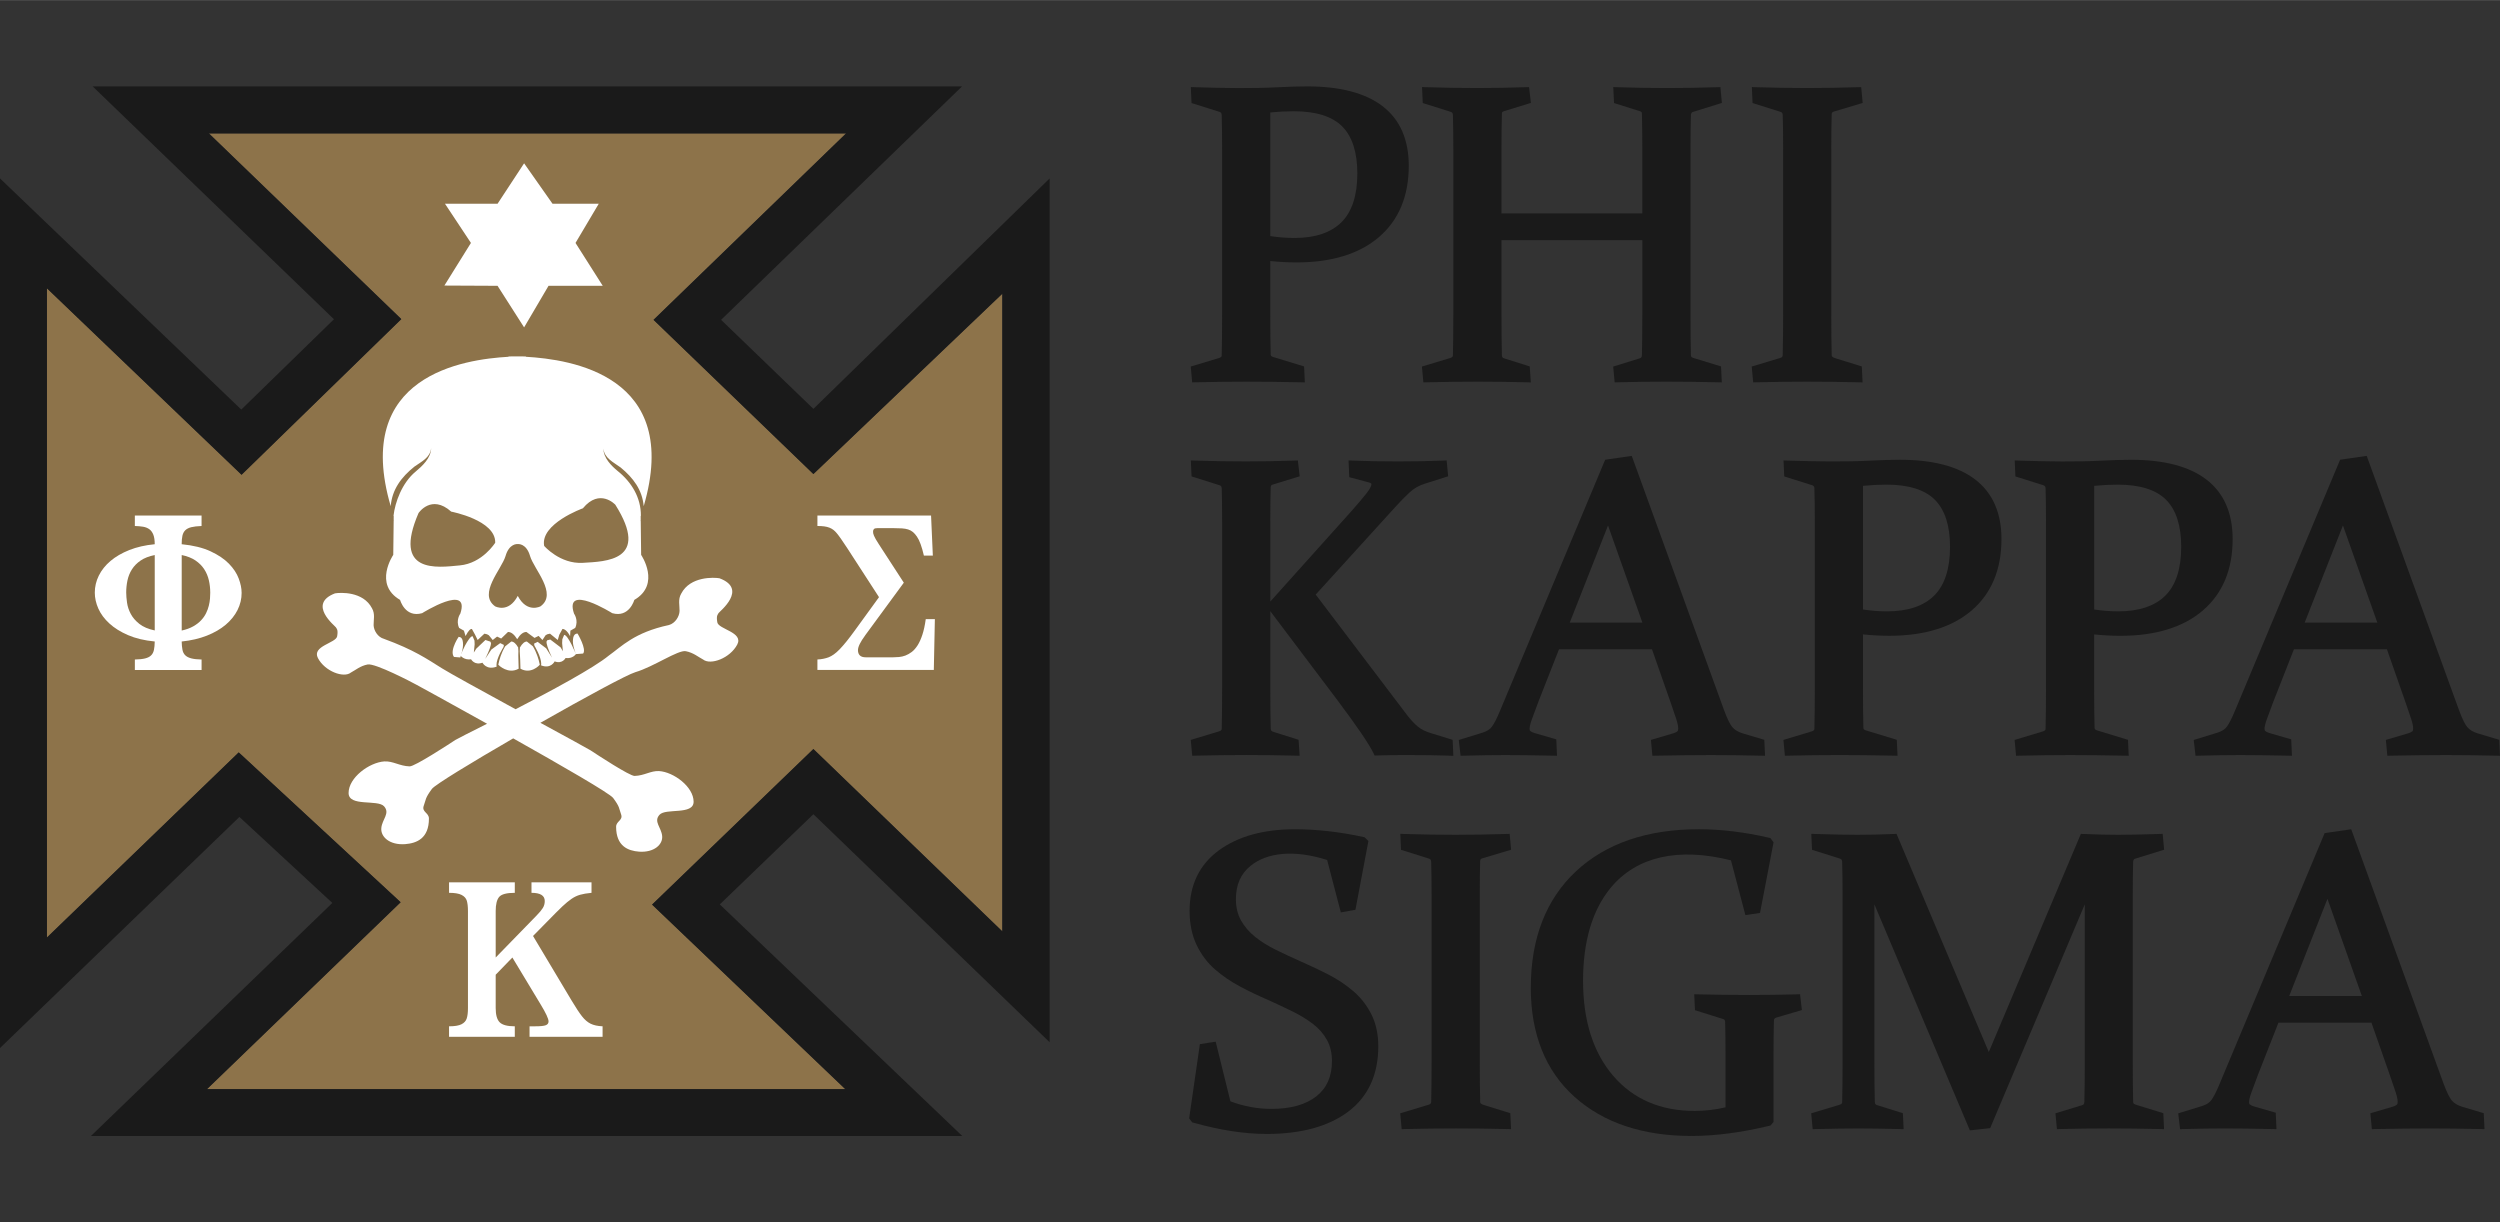<?xml version="1.0" encoding="UTF-8"?>
<svg id="Layer_1" data-name="Layer 1" xmlns="http://www.w3.org/2000/svg" width="3.125in" height="1.528in" viewBox="0 0 225 110">
  <rect x="0" y="0" width="225" height="110" fill="#333333" stroke="none"/>
  <g>
    <g>
      <polygon points="4.224 25.937 4.224 84.37 21.485 67.71 36.056 81.194 18.626 98.014 76.079 98.014 58.688 81.406 73.206 67.405 90.21 83.818 90.209 26.423 73.206 42.654 58.82 28.778 76.148 11.999 18.799 11.995 36.116 28.712 21.74 42.72 4.224 25.937" fill="#8d734a"/>
      <path d="M94.467,93.795V16.051l-21.261,20.739-8.307-8.013L86.586,7.766H8.338L30.055,28.724l-8.339,8.128L0,16.051V94.315l21.547-20.798,8.363,7.74-21.729,20.976H86.606l-21.824-20.844,8.424-8.118,21.261,20.524Zm-18.388,4.219H18.626l17.429-16.821-14.571-13.483L4.224,84.37V25.937l17.516,16.783,14.376-14.009L18.797,11.999h57.351l-17.328,16.779,14.386,13.876,17.003-16.231v57.395l-17.003-16.412-14.518,14.001,17.391,16.608Z" fill="#1a1a1a"/>
      <polygon points="40.049 18.33 42.384 21.856 39.995 25.692 44.78 25.715 47.169 29.456 49.368 25.715 54.248 25.717 51.796 21.856 53.887 18.33 49.727 18.33 47.169 14.69 44.78 18.33 40.049 18.33" fill="#fff"/>
      <path d="M64.557,55.997c-.111-.634,.059-.708,.117-.832,.065-.124,2.685-2.158,.077-3.129-.48-.083-2.623-.197-3.443,1.384-.306,.518-.136,1.078-.148,1.556-.012,.495-.39,1.112-.957,1.269-3.123,.666-4.275,1.944-5.401,2.742-1.4,1.146-5.154,3.161-8.402,4.836-2.987-1.632-5.972-3.271-6.625-3.684-1.358-.847-2.501-1.655-5.219-2.651-.557-.149-.915-.749-.932-1.227-.009-.469,.152-1.012-.145-1.524-.796-1.54-2.866-1.424-3.333-1.342-2.512,.964,.024,2.94,.081,3.055,.059,.114,.224,.19,.117,.807-.105,.618-2.295,.873-1.732,1.96,.627,1.201,2.331,1.829,2.974,1.301,.428-.224,.829-.592,1.501-.724,.674-.134,3.995,1.604,4.386,1.821,.157,.083,2.999,1.637,6.363,3.514-1.541,.778-2.666,1.34-2.85,1.457-.602,.397-3.654,2.388-4.117,2.38-.909-.026-1.504-.494-2.285-.446-1.346,.092-3.211,1.452-3.211,2.842,0,1.259,2.613,.56,3.19,1.194,.572,.634-.175,1.169-.244,1.96-.074,.799,.755,1.548,2.142,1.449,1.054-.082,2.143-.52,2.143-2.306,0-.526-.672-.586-.466-1.151,.208-.561,.1-.66,.736-1.517,.283-.378,3.582-2.384,7.314-4.545,4.32,2.428,8.684,4.944,8.993,5.36,.62,.834,.516,.923,.717,1.475,.199,.545-.448,.607-.448,1.121,.004,1.738,1.058,2.164,2.078,2.24,1.34,.089,2.14-.643,2.066-1.409-.071-.782-.796-1.291-.24-1.909,.554-.628,3.075,.049,3.071-1.18-.004-1.349-1.806-2.676-3.108-2.756-.747-.042-1.318,.411-2.202,.437-.446,.014-3.398-1.93-3.976-2.309-.233-.145-2.17-1.203-4.504-2.473,3.97-2.257,7.803-4.337,8.555-4.559,1.628-.477,3.836-2.018,4.532-1.885,.699,.138,1.113,.518,1.555,.747,.673,.537,2.433-.114,3.078-1.349,.58-1.111-1.695-1.367-1.799-2.001Z" fill="#fff"/>
      <path d="M57.668,46.885h-.013l.009-.116-.004-.313,.02-.057c.008-1.615-.83-3.011-2.1-4.025-.56-.461-1.273-1.172-1.273-2.012,.083,.873,.907,1.228,1.552,1.705,1.141,.939,1.944,2.015,2.075,3.48,3.453-11.8-6.605-13.215-10.6-13.445v-.024s-.291-.016-.788-.008c-.495-.009-.788,.008-.788,.008v.024c-3.993,.231-14.049,1.654-10.595,13.446,.124-1.507,.954-2.616,2.135-3.562,.635-.454,1.42-.799,1.505-1.664-.009,.897-.81,1.62-1.388,2.106-1.25,1.03-1.862,2.793-1.998,3.972l.016,.057-.004,.272,.008,.115h-.008l-.037,3.088s-1.808,2.644,.615,4.052c0,0,.442,1.63,1.983,1.194,0,0,4.361-2.734,3.437,.041,0,0-.431,.585-.108,1.286l.434,.246,.145,.487c.289-.552,.445-.644,.57-.644l.291,.529,.229,.469,.606-.57,.234,.053,.165,.089,.351,.429,.393-.31,.368,.178,.614-.593c.284,0,.557,.214,.828,.651,.269-.437,.542-.651,.83-.651l.729,.536,.368-.181,.345,.37,.283-.429,.16-.089,.238-.053,.697,.57,.137-.469,.288-.529c.123,0,.4,.101,.684,.653l.029-.496,.433-.246c.324-.701-.106-1.286-.106-1.286-.925-2.775,3.439-.041,3.439-.041,1.539,.436,1.986-1.194,1.986-1.194,2.419-1.408,.615-4.052,.615-4.052l-.037-3.046Zm-16.291,3.993c-2.047,.199-6.074,.767-3.71-4.709,0,0,1.152-1.73,2.941-.132,0,0,4.022,.766,3.961,2.799,0,0-1.146,1.853-3.192,2.042Zm7.272,3.682s-1.209,.658-2.05-.939c-.839,1.598-2.043,.939-2.043,.939-1.56-1.128,.591-3.335,.941-4.521,.33-1.145,1.058-1.087,1.101-1.079,.049-.008,.779-.066,1.109,1.079,.351,1.186,2.501,3.393,.941,4.521Zm3.804-3.913c-2.054,.124-3.478-1.523-3.478-1.523-.373-2.001,3.485-3.385,3.485-3.385,1.521-1.844,2.92-.321,2.92-.321,3.185,5.056-.882,5.106-2.928,5.229Z" fill="#fff" fill-rule="evenodd"/>
      <g>
        <path d="M41.673,58.02c.004-.619-.217-.701-.379-.701,.16-.3-.907,1.193-.438,1.797l.57,.049c.177-.51,.246-.88,.246-1.144Z" fill="#fff" fill-rule="evenodd"/>
        <path d="M46.679,60.175c0-.451-.05-1.185-.022-1.582l-.021-.284,.003-.022,.004-.013c-.224-.391-.44-.545-.63-.545l-.545,.432c-.354,.587-.532,1.214-.597,1.548l-.022,.113c.036,.041,.884,.885,1.829,.354Z" fill="#fff" fill-rule="evenodd"/>
        <path d="M44.682,59.856c-.005-.642,.636-1.631,.636-1.631l.033-.189-.331-.164-.802,.584-.55,.839c.42-.855,.527-1.252,.527-1.433l-.087-.148-.024,.01-.397-.133-.824,.782-.219,.349,.073-.734-.014-.345-.172-.396c-.177,0-.446,.419-.68,.848l-.358,.749-.066,.132s.31,.445,.971,.354c0,0,.306,.569,1.022,.305,0,0,.358,.701,1.276,.355l-.013-.132Z" fill="#fff" fill-rule="evenodd"/>
        <path d="M48.558,59.709c-.067-.334-.244-.961-.598-1.548l-.541-.432c-.193,0-.406,.154-.632,.545l.006,.013v.022l-.017,.284c.024,.397,.065,1.131,.065,1.582,.936,.523,1.687-.292,1.74-.354l-.023-.113Z" fill="#fff" fill-rule="evenodd"/>
        <path d="M51.56,57.714c0,.265,.078,.634,.274,1.146l-.054-.133-.349-.747c-.224-.431-.487-.849-.657-.849l-.166,.397-.015,.345,.067,.733-.202-.349-.933-.708-.242,.06-.019-.01-.082,.148c0,.181,.096,.579,.5,1.433l-.523-.838-.777-.584-.317,.164,.038,.188s.609,.989,.609,1.632l-.018,.132c.885,.354,1.226-.356,1.226-.356,.693,.264,.983-.305,.983-.305,.645,.092,.932-.352,.932-.352l.645-.049c.339-.397-.498-1.798-.498-1.798-.173,0-.421,.076-.421,.701Z" fill="#fff" fill-rule="evenodd"/>
      </g>
    </g>
    <path d="M21.747,53.339c0,.547-.123,1.066-.37,1.558-.249,.492-.604,.933-1.066,1.323-.462,.39-1.027,.717-1.694,.98-.665,.263-1.42,.438-2.265,.527,.005,.288,.028,.533,.067,.733,.036,.202,.116,.367,.239,.492,.123,.128,.3,.223,.537,.288,.236,.065,.551,.1,.947,.108v.942h-6.005v-.942c.382-.008,.693-.04,.924-.098,.234-.059,.414-.148,.537-.273,.126-.121,.211-.284,.255-.487,.043-.201,.069-.455,.074-.764-.927-.089-1.728-.279-2.406-.574-.678-.292-1.238-.643-1.679-1.05-.444-.406-.773-.851-.989-1.332-.213-.482-.321-.962-.321-1.44,0-.533,.12-1.044,.362-1.533,.241-.488,.591-.927,1.05-1.317,.459-.389,1.024-.717,1.694-.984,.67-.266,1.433-.441,2.288-.523,0-.355-.041-.639-.123-.851-.083-.212-.198-.376-.352-.492-.157-.116-.345-.192-.565-.231-.221-.037-.47-.059-.75-.066v-.943h6.005v.943c-.385,.014-.693,.05-.924,.107-.234,.058-.414,.151-.542,.277-.128,.127-.213,.291-.257,.492-.044,.202-.067,.456-.067,.764,1.035,.102,1.901,.314,2.593,.635,.693,.322,1.246,.694,1.659,1.117,.413,.424,.706,.868,.88,1.333,.175,.465,.262,.891,.262,1.281Zm-10.388-.021c0,.266,.026,.573,.075,.918,.049,.345,.161,.681,.336,1.01,.174,.328,.431,.627,.772,.897,.342,.269,.801,.467,1.384,.589v-6.785c-.514,.103-.935,.266-1.266,.492-.331,.226-.593,.491-.785,.795-.193,.304-.326,.635-.403,.994-.075,.359-.114,.722-.114,1.092Zm7.562,0c0-.376-.041-.743-.124-1.102-.082-.359-.22-.69-.418-.994-.197-.304-.462-.567-.79-.79-.329-.222-.739-.384-1.235-.487v6.795c.4-.088,.745-.213,1.03-.373,.285-.161,.524-.342,.711-.544,.19-.201,.339-.415,.45-.641,.11-.225,.195-.451,.249-.676,.057-.225,.09-.441,.106-.646,.015-.205,.023-.386,.023-.543Z" fill="#fff"/>
    <path d="M77.862,57.183c-.429,.58-.645,1.021-.645,1.322,0,.204,.056,.363,.169,.475,.113,.114,.295,.171,.547,.171h2.434c.17,0,.349-.009,.542-.027,.192-.017,.385-.062,.575-.132,.192-.072,.383-.181,.573-.323,.189-.143,.364-.344,.529-.601,.161-.256,.305-.574,.43-.957,.126-.383,.227-.848,.301-1.395h.821l-.095,4.571h-10.476v-.942c.184-.008,.363-.027,.532-.063,.169-.033,.325-.078,.473-.132,.157-.062,.313-.149,.474-.263,.16-.112,.337-.268,.529-.465,.189-.199,.403-.443,.637-.733,.231-.291,.498-.641,.793-1.051l2.105-2.901-2.855-4.408c-.215-.328-.4-.603-.555-.825-.154-.222-.282-.391-.379-.507-.1-.123-.201-.225-.306-.308-.105-.082-.225-.15-.361-.205-.136-.054-.296-.094-.473-.118-.177-.024-.382-.035-.614-.035v-.943h10.228l.16,3.608h-.805c-.187-.806-.395-1.377-.629-1.712-.123-.178-.243-.316-.367-.415-.12-.099-.261-.175-.424-.226-.159-.051-.346-.083-.557-.097-.213-.014-.467-.021-.765-.021h-1.448c-.151,0-.254,.027-.305,.082-.054,.055-.08,.13-.08,.225,0,.055,.005,.11,.013,.164,.01,.055,.033,.125,.069,.21,.039,.086,.092,.192,.161,.318,.072,.127,.167,.282,.29,.467l2.235,3.444-3.484,4.747Z" fill="#fff"/>
    <path d="M54.231,93.302h-6.572v-.943h.532c.454,0,.763-.032,.93-.097,.166-.064,.249-.18,.249-.343,0-.24-.238-.752-.717-1.537l-2.539-4.213-1.502,1.548v3.003c0,.609,.118,1.034,.357,1.276,.239,.242,.693,.364,1.363,.364v.943h-5.918v-.943c.506,0,.878-.061,1.119-.184,.242-.123,.401-.297,.472-.523,.073-.225,.111-.536,.111-.933v-8.733c0-.396-.036-.705-.103-.928-.067-.222-.223-.396-.47-.523-.249-.127-.624-.189-1.129-.189v-.943h5.918v.943c-.729,0-1.196,.123-1.407,.369-.207,.246-.313,.67-.313,1.271v4.182l3.684-3.783c.254-.259,.441-.483,.557-.671,.119-.187,.175-.399,.175-.63,0-.492-.399-.738-1.194-.738v-.943h5.402v.943c-.419,.041-.76,.098-1.025,.174-.266,.076-.523,.198-.773,.369-.251,.172-.524,.397-.821,.676-.295,.281-.765,.748-1.404,1.404l-1.24,1.261,3.491,5.843c.373,.621,.678,1.085,.918,1.389,.238,.304,.494,.524,.767,.661,.274,.137,.634,.216,1.083,.236v.943Z" fill="#fff"/>
  </g>
  <g>
    <path d="M109.98,30.34c-.006,.605-.016,1.154-.027,1.634-.003,.071-.007,.168-.239,.239l-2.548,.767,.131,1.427,.34-.009c1.556-.037,3.075-.055,4.558-.055,1.458,0,3.077,.018,4.853,.055l.388,.009-.067-1.437-2.78-.847c-.203-.064-.223-.151-.226-.234-.013-.465-.021-.991-.028-1.576-.006-.59-.009-1.251-.009-1.985v-4.842c.834,.082,1.626,.124,2.361,.124,3.156,0,5.652-.766,7.418-2.278,1.781-1.526,2.685-3.688,2.685-6.425,0-2.355-.794-4.158-2.361-5.361-1.538-1.181-3.814-1.779-6.766-1.779-.759,0-1.629,.026-2.588,.074-2.292,.124-4.909,.084-7.508,0l-.392-.013,.064,1.438,2.517,.793c.119,.041,.19,.104,.198,.291,.011,.404,.021,.856,.027,1.357s.01,1.064,.01,1.688v14.932c0,.735-.004,1.406-.01,2.012Zm4.346-9.098V10.113c.708-.071,1.42-.108,2.122-.108,1.988,0,3.452,.46,4.353,1.367,.901,.908,1.359,2.329,1.359,4.224,0,1.98-.482,3.459-1.43,4.398-.949,.939-2.372,1.415-4.227,1.415-.713,0-1.444-.057-2.177-.168Z" fill="#1a1a1a"/>
    <path d="M130.76,31.974c-.003,.071-.007,.168-.239,.239l-2.548,.767,.131,1.427,.34-.009c3.163-.074,6.017-.074,8.931,0l.399,.01-.098-1.438-2.292-.723c-.134-.037-.206-.094-.213-.284-.026-.979-.037-2.191-.037-3.635v-6.725h12.675v6.725c0,1.444-.013,2.656-.037,3.631-.007,.195-.081,.253-.223,.291l-2.362,.733,.132,1.424,.341-.009c2.804-.074,5.689-.074,8.911,0l.391,.009-.068-1.437-2.471-.757c-.233-.071-.237-.168-.24-.23-.024-.993-.037-2.21-.037-3.655V13.396c0-1.222,.013-2.237,.037-3.041,.007-.193,.078-.254,.186-.291l2.601-.807-.134-1.427-.341,.011c-3.014,.099-5.957,.099-8.906,0l-.394-.013,.068,1.438,2.309,.729c.165,.04,.195,.104,.2,.226,.024,.881,.037,1.916,.037,3.102v5.876h-12.675v-5.876c0-1.187,.011-2.221,.037-3.098,.004-.128,.034-.19,.222-.236l2.388-.735-.165-1.425-.335,.011c-2.815,.098-5.777,.101-8.905,0l-.392-.013,.064,1.438,2.517,.793c.119,.041,.19,.104,.198,.293,.024,.807,.037,1.822,.037,3.044v14.932c0,1.445-.013,2.662-.037,3.647Z" fill="#1a1a1a"/>
    <path d="M160.469,30.34c-.006,.605-.016,1.154-.026,1.62-.011,.124-.051,.2-.24,.253l-2.548,.767,.131,1.427,.34-.009c3.087-.072,5.929-.074,9.115,0l.391,.009-.068-1.435-2.339-.726c-.365-.095-.371-.229-.372-.283-.013-.489-.021-1.033-.028-1.631-.006-.601-.009-1.269-.009-2.004V13.323c0-.6,.003-1.154,.009-1.661,.007-.507,.016-.975,.027-1.386,.013-.151,.061-.21,.22-.25l2.568-.767-.132-1.428-.342,.01c-3.075,.098-5.979,.098-9.108,0l-.392-.013,.064,1.438,2.517,.793c.119,.041,.19,.104,.198,.291,.011,.404,.021,.856,.027,1.357s.01,1.064,.01,1.688v14.932c0,.735-.004,1.406-.01,2.012Z" fill="#1a1a1a"/>
    <path d="M130.408,68.004l.394,.014-.064-1.442-1.927-.593c-.5-.144-.907-.347-1.211-.601-.324-.271-.658-.632-.993-1.074l-8.194-10.804,7.161-7.879c.453-.502,.89-.946,1.293-1.32,.372-.344,.819-.603,1.326-.767l2.14-.678-.134-1.427-.344,.013c-1.242,.05-2.601,.074-4.036,.074-1.496,0-2.861-.024-4.055-.074l-.395-.016,.065,1.509,1.769,.475c.226,.058,.226,.124,.226,.145,0,.084-.044,.333-.455,.85-.354,.445-.816,.989-1.387,1.631l-7.262,8.093v-7.205c0-.6,.003-1.157,.009-1.67,.007-.514,.016-.992,.027-1.414,.013-.151,.063-.21,.223-.25l2.388-.735-.165-1.425-.335,.011c-2.849,.099-5.791,.099-8.905,0l-.392-.013,.064,1.438,2.517,.793c.119,.041,.19,.104,.198,.291,.011,.404,.021,.856,.027,1.357s.01,1.064,.01,1.688v14.932c0,.735-.004,1.406-.01,2.012-.006,.605-.016,1.154-.027,1.634-.003,.071-.007,.168-.239,.239l-2.548,.767,.131,1.427,.34-.009c3.087-.072,5.993-.075,8.931,0l.399,.01-.098-1.438-2.28-.719c-.161-.051-.22-.128-.226-.288-.013-.489-.021-1.033-.028-1.631-.006-.601-.009-1.269-.009-2.004v-6.931l5.919,7.849c1.819,2.416,2.952,4.074,3.368,4.93l.102,.212,.236-.007c.428-.013,.856-.021,1.282-.028,.428-.006,.85-.009,1.266-.009,1.572,0,2.886,.018,3.908,.055Z" fill="#1a1a1a"/>
    <path d="M146.858,41.02l-2.392,.348-9.488,22.652c-.259,.621-.493,1.08-.698,1.364-.172,.24-.456,.424-.841,.544l-2.149,.661,.163,1.423,.334-.009c1.359-.037,2.589-.055,3.691-.055s2.524,.018,4.265,.055l.388,.009-.065-1.478-1.956-.567c-.229-.072-.338-.144-.392-.192-.044-.04-.053-.129-.053-.198,0-.129,.034-.379,.198-.833,.148-.405,.35-.949,.605-1.63l1.842-4.686h8.369l1.644,4.691c.233,.659,.412,1.187,.54,1.585,.117,.36,.176,.647,.176,.854,0,.134-.027,.207-.051,.232-.03,.03-.125,.108-.368,.192l-2.037,.601,.132,1.427,.338-.007c1.9-.037,3.547-.055,4.946-.055,1.371,0,2.859,.018,4.465,.055l.391,.009-.068-1.438-1.973-.588c-.398-.126-.703-.314-.908-.56-.152-.18-.411-.608-.773-1.61l-8.174-22.517-.102-.279Zm.958,15.006h-6.537l3.443-8.742,3.094,8.742Z" fill="#1a1a1a"/>
    <path d="M160.909,41.445l-.392-.013,.064,1.438,2.517,.793c.119,.041,.19,.104,.198,.291,.011,.404,.021,.856,.027,1.357s.01,1.064,.01,1.688v14.932c0,.735-.004,1.406-.01,2.012-.006,.605-.016,1.154-.027,1.634-.003,.071-.007,.168-.239,.239l-2.548,.767,.131,1.427,.34-.009c1.556-.037,3.075-.055,4.558-.055,1.458,0,3.077,.018,4.853,.055l.388,.009-.067-1.437-2.78-.847c-.203-.064-.223-.151-.226-.234-.013-.465-.021-.991-.028-1.576-.006-.59-.009-1.251-.009-1.985v-4.842c.834,.082,1.626,.124,2.361,.124,3.156,0,5.652-.766,7.418-2.278,1.781-1.526,2.685-3.688,2.685-6.425,0-2.355-.794-4.158-2.361-5.361-1.538-1.181-3.814-1.779-6.766-1.779-.759,0-1.629,.026-2.588,.074-2.294,.124-4.909,.082-7.508,0Zm6.759,13.402v-11.129c.708-.071,1.42-.108,2.122-.108,1.988,0,3.452,.46,4.353,1.367,.901,.908,1.359,2.329,1.359,4.224,0,1.98-.482,3.459-1.43,4.398-.949,.939-2.372,1.415-4.227,1.415-.713,0-1.444-.057-2.177-.168Z" fill="#1a1a1a"/>
    <path d="M184.129,63.945c-.006,.605-.016,1.154-.027,1.634-.003,.071-.007,.168-.239,.239l-2.548,.767,.131,1.427,.34-.009c1.556-.037,3.075-.055,4.558-.055,1.458,0,3.077,.018,4.853,.055l.388,.009-.067-1.437-2.78-.847c-.203-.064-.223-.151-.226-.234-.013-.465-.021-.991-.028-1.576-.006-.59-.009-1.251-.009-1.985v-4.842c.834,.082,1.626,.124,2.361,.124,3.156,0,5.652-.766,7.418-2.278,1.781-1.526,2.685-3.688,2.685-6.425,0-2.355-.794-4.158-2.361-5.361-1.538-1.181-3.814-1.779-6.766-1.779-.759,0-1.629,.026-2.588,.074-2.294,.124-4.907,.082-7.508,0l-.392-.013,.064,1.438,2.517,.793c.119,.041,.19,.104,.198,.291,.011,.404,.021,.856,.027,1.357s.01,1.064,.01,1.688v14.932c0,.735-.004,1.406-.01,2.012Zm4.346-9.098v-11.129c.708-.071,1.42-.108,2.122-.108,1.988,0,3.452,.46,4.353,1.367,.901,.908,1.359,2.329,1.359,4.224,0,1.98-.482,3.459-1.43,4.398-.949,.939-2.372,1.415-4.227,1.415-.713,0-1.444-.057-2.177-.168Z" fill="#1a1a1a"/>
    <path d="M224.932,66.574l-1.973-.588c-.398-.126-.703-.314-.908-.56-.152-.18-.411-.608-.773-1.61l-8.174-22.517-.102-.279-2.392,.348-9.488,22.652c-.259,.621-.493,1.08-.698,1.364-.172,.24-.456,.424-.841,.544l-2.149,.661,.163,1.423,.334-.009c1.359-.037,2.589-.055,3.691-.055s2.524,.018,4.265,.055l.388,.009-.065-1.478-1.956-.567c-.229-.072-.338-.144-.392-.192-.044-.04-.053-.129-.053-.198,0-.129,.034-.379,.198-.833,.148-.405,.35-.949,.605-1.63l1.842-4.686h8.369l1.644,4.691c.233,.659,.412,1.187,.54,1.585,.117,.36,.176,.647,.176,.854,0,.134-.027,.207-.051,.232-.03,.03-.125,.108-.368,.192l-2.037,.601,.132,1.427,.338-.007c1.9-.037,3.547-.055,4.946-.055,1.371,0,2.859,.018,4.465,.055l.391,.009-.068-1.438Zm-10.973-10.548h-6.537l3.443-8.742,3.094,8.742Z" fill="#1a1a1a"/>
    <path d="M121.793,89.193c-.665-.568-1.417-1.07-2.233-1.491-.807-.415-1.644-.811-2.486-1.177-.77-.342-1.514-.689-2.234-1.043-.695-.34-1.326-.735-1.876-1.171-.533-.425-.961-.922-1.272-1.478-.306-.543-.46-1.188-.46-1.919,0-1.293,.429-2.272,1.312-2.992,1.468-1.197,3.901-1.485,6.898-.532l1.231,4.717,1.315-.232,1.167-6.185-.337-.344-.107-.023c-2.14-.465-4.217-.699-6.171-.699-2.815,0-5.115,.637-6.834,1.893-1.754,1.282-2.643,3.115-2.643,5.449,0,1.154,.21,2.183,.624,3.057,.414,.871,.973,1.616,1.664,2.216,.675,.587,1.438,1.107,2.268,1.548,.807,.429,1.66,.837,2.524,1.207,.757,.342,1.492,.688,2.2,1.036,.684,.335,1.303,.716,1.843,1.131,.516,.397,.932,.875,1.239,1.425,.298,.537,.451,1.175,.451,1.894,0,1.393-.458,2.432-1.398,3.176-.954,.755-2.318,1.137-4.055,1.137-1.249,0-2.488-.229-3.686-.682l-1.325-5.368-1.423,.222-.964,6.677,.277,.365,.118,.033c2.386,.669,4.6,1.009,6.579,1.009,3.098,0,5.565-.675,7.335-2.004,1.801-1.354,2.713-3.334,2.713-5.885,0-1.082-.207-2.046-.618-2.866-.406-.813-.956-1.519-1.636-2.102Z" fill="#1a1a1a"/>
    <path d="M133.186,78.871c.007-.507,.016-.975,.027-1.386,.013-.151,.061-.21,.22-.25l2.568-.767-.132-1.428-.342,.01c-3.075,.098-5.979,.099-9.108,0l-.392-.013,.064,1.438,2.517,.793c.119,.041,.19,.104,.198,.291,.011,.404,.021,.856,.027,1.357s.01,1.064,.01,1.688v14.932c0,.735-.004,1.406-.01,2.012-.006,.605-.016,1.154-.026,1.62-.011,.124-.051,.2-.24,.253l-2.548,.767,.131,1.427,.34-.009c3.087-.072,5.929-.075,9.115,0l.391,.009-.068-1.435-2.339-.726c-.365-.095-.371-.229-.372-.283-.013-.489-.021-1.033-.028-1.631-.006-.601-.009-1.269-.009-2.004v-15.005c0-.6,.003-1.154,.009-1.661Z" fill="#1a1a1a"/>
    <path d="M161.672,89.484c-2.723,.074-5.609,.074-8.801,0l-.391-.009,.068,1.435,2.528,.794c.114,.034,.178,.09,.185,.27,.011,.415,.021,.873,.027,1.374s.01,1.059,.01,1.671v4.632c-.911,.216-1.848,.325-2.785,.325-3.054,0-5.513-1.057-7.309-3.141-1.811-2.099-2.729-4.984-2.729-8.572,0-3.554,.838-6.372,2.493-8.376,2.318-2.8,6.067-3.659,10.819-2.463l1.299,4.931,1.315-.198,1.221-6.357-.287-.382-.129-.03c-2.19-.507-4.312-.765-6.306-.765-4.651,0-8.375,1.275-11.065,3.79-2.696,2.52-4.063,6.044-4.063,10.474,0,4.177,1.326,7.482,3.941,9.827,2.604,2.334,6.145,3.516,10.525,3.516,2.119,0,4.471-.307,6.989-.911l.114-.027,.276-.321v-6.027c0-.587,.003-1.136,.009-1.643s.016-1.006,.027-1.474c.01-.117,.051-.198,.217-.253l2.302-.675-.166-1.427-.333,.009Z" fill="#1a1a1a"/>
    <path d="M191.984,77.564c.007-.192,.078-.254,.186-.291l2.602-.807-.132-1.427-.342,.011c-1.531,.05-2.747,.074-3.652,.074-.935,0-1.983-.024-3.114-.074l-.253-.01-8.288,19.636-8.305-19.636-.253,.01c-1.12,.05-2.224,.074-3.28,.074-.917,0-2.164-.024-3.743-.074l-.394-.013,.068,1.438,2.514,.793c.119,.041,.19,.102,.198,.293,.024,.807,.037,1.822,.037,3.044v14.932c0,1.445-.013,2.662-.037,3.647-.003,.071-.007,.168-.239,.239l-2.548,.767,.132,1.425,.34-.007c1.579-.037,2.848-.055,3.802-.055,.979,0,2.197,.018,3.655,.055l.391,.01-.068-1.437-2.315-.725c-.132-.036-.205-.095-.212-.303-.026-.966-.037-2.173-.037-3.617v-14.148l8.592,20.338,1.826-.2,8.516-20.139v14.149c0,1.444-.011,2.65-.037,3.615-.007,.232-.097,.277-.202,.307l-2.4,.732,.132,1.425,.341-.009c2.838-.074,5.705-.072,8.911,0l.391,.009-.068-1.437-2.457-.757c-.249-.074-.253-.173-.256-.23-.024-.993-.036-2.21-.036-3.655v-14.932c0-1.222,.011-2.237,.036-3.041Z" fill="#1a1a1a"/>
    <path d="M221.566,99.59c-.398-.126-.703-.314-.908-.56-.152-.18-.411-.608-.773-1.61l-8.174-22.517-.102-.279-2.392,.348-9.488,22.652c-.259,.621-.493,1.08-.698,1.364-.172,.24-.456,.424-.841,.544l-2.149,.661,.163,1.423,.334-.009c1.359-.037,2.589-.055,3.691-.055s2.524,.018,4.265,.055l.388,.009-.065-1.478-1.956-.567c-.229-.072-.338-.144-.392-.192-.044-.04-.053-.129-.053-.198,0-.129,.034-.379,.198-.833,.148-.405,.35-.949,.605-1.63l1.842-4.686h8.369l1.644,4.691c.233,.659,.412,1.187,.54,1.585,.117,.36,.176,.647,.176,.854,0,.134-.027,.207-.051,.232-.03,.03-.125,.108-.368,.192l-2.037,.601,.132,1.427,.338-.007c1.9-.037,3.547-.055,4.946-.055,1.371,0,2.859,.018,4.465,.055l.391,.009-.068-1.438-1.973-.588Zm-9-9.959h-6.537l3.443-8.742,3.094,8.742Z" fill="#1a1a1a"/>
  </g>
</svg>